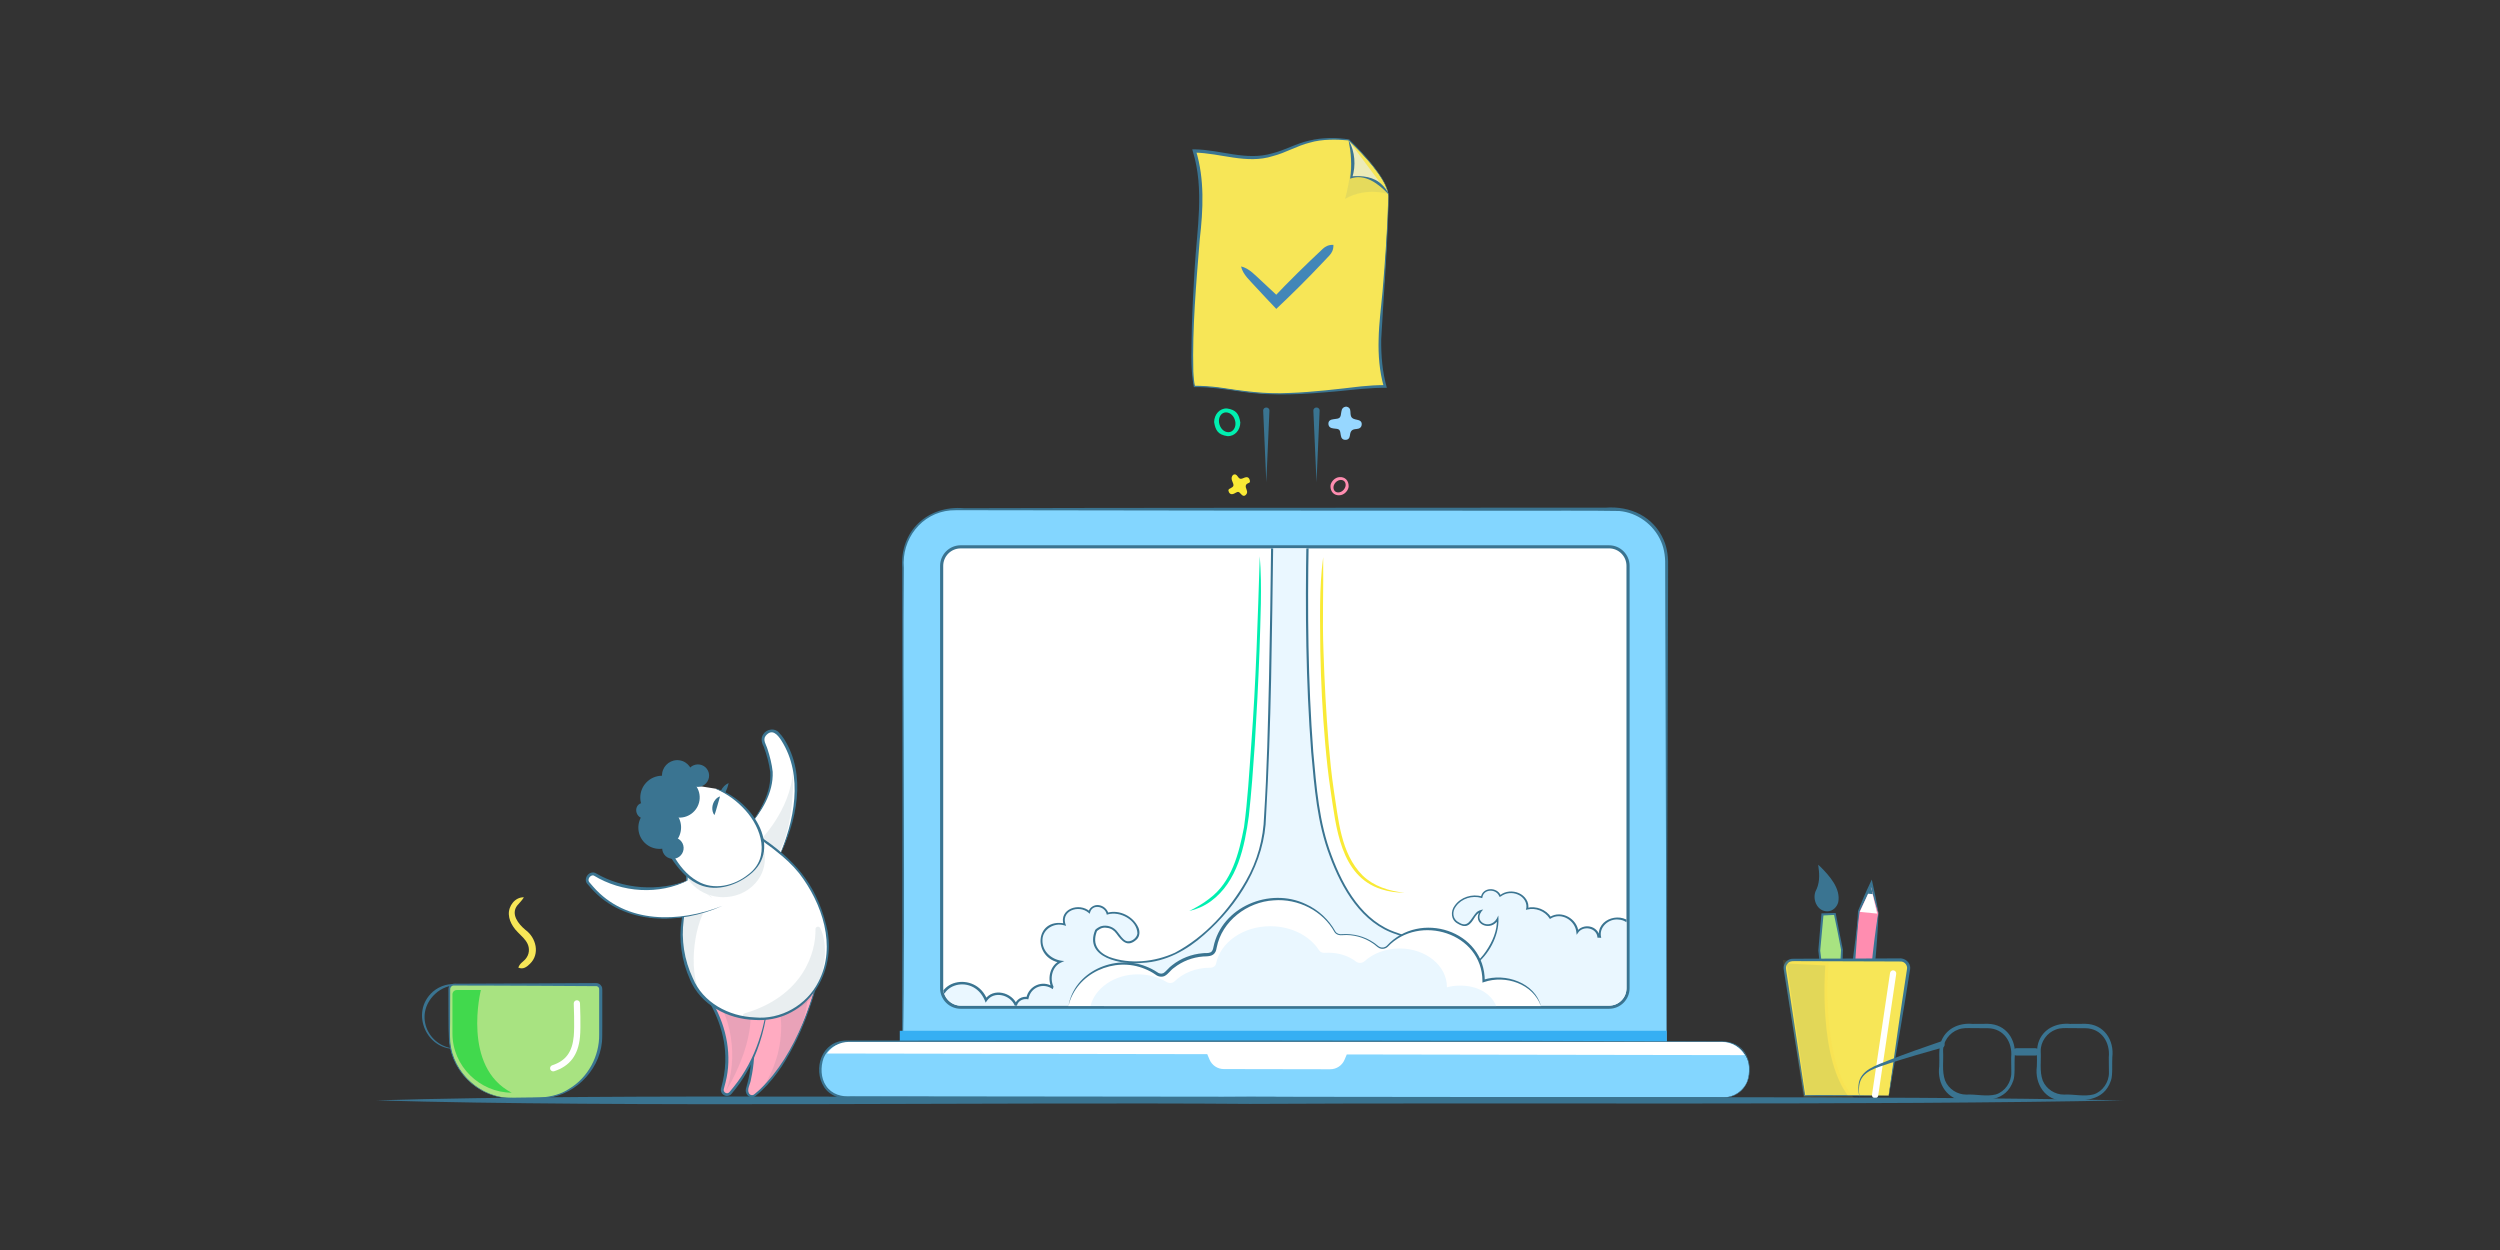 <?xml version="1.0" encoding="UTF-8"?>
<svg id="Layer_1" data-name="Layer 1" xmlns="http://www.w3.org/2000/svg" xmlns:xlink="http://www.w3.org/1999/xlink" viewBox="0 0 800 400">
  <rect x="0" y="0" width="800" height="400" fill="#333333" stroke="none"/>
  <defs>
    <style>
      .cls-1 {
        fill: none;
      }

      .cls-2 {
        clip-path: url(#clippath);
      }

      .cls-3 {
        opacity: .1;
      }

      .cls-4 {
        fill: #f7e657;
      }

      .cls-5 {
        fill: #f9ea35;
      }

      .cls-6 {
        fill: #00efb0;
      }

      .cls-7 {
        fill: #eaf7ff;
      }

      .cls-8 {
        fill: #fff;
      }

      .cls-9 {
        fill: #fff8bd;
      }

      .cls-10 {
        fill: #ffabc1;
      }

      .cls-11 {
        fill: #feca36;
      }

      .cls-12 {
        fill: #ff8db0;
      }

      .cls-13 {
        fill: #97d7ff;
      }

      .cls-14 {
        fill: #83d6ff;
      }

      .cls-15 {
        fill: #a8e381;
      }

      .cls-16 {
        fill: #225467;
      }

      .cls-17 {
        fill: #41d94d;
      }

      .cls-18 {
        fill: #4286b8;
      }

      .cls-19 {
        fill: #36aff3;
      }

      .cls-20 {
        fill: #3a7491;
      }

      .cls-21 {
        fill: #3c7490;
      }

      .cls-22 {
        clip-path: url(#clippath-1);
      }
    </style>
    <clipPath id="clippath">
      <rect class="cls-1" x="301.83" y="175.48" width="218.65" height="146.33" rx="5.58" ry="5.58"/>
    </clipPath>
    <clipPath id="clippath-1">
      <rect class="cls-1" x="301.83" y="175.48" width="218.65" height="146.33" rx="5.58" ry="5.58"/>
    </clipPath>
  </defs>
  <path class="cls-20" d="M406.22,131.43l-1,22.88-1-22.88c-.03-1.37,2.03-1.37,2,0h0Z"/>
  <path class="cls-20" d="M422.28,131.43l-1,22.88-1-22.88c-.03-1.37,2.03-1.37,2,0h0Z"/>
  <path class="cls-6" d="M396.9,135.19c-.02,2.41-1.71,4.45-4.09,4.38-3.02-.44-3.86-1.83-4.29-4.49,.02-2.41,1.71-4.45,4.09-4.38,3.02,.44,3.86,1.83,4.29,4.49Zm-6.81,.02c.28,1.78,1.5,3.09,3.04,3.1,1.45-.04,2.42-1.5,2.19-3.25-.28-1.78-1.5-3.09-3.04-3.1-1.45,.04-2.42,1.5-2.19,3.25Z"/>
  <path class="cls-12" d="M428.59,158.49c-1.6,.1-2.88-1.04-2.84-2.98,.04-1.22,1.37-2.82,2.98-2.84,1.6-.1,2.88,1.04,2.84,2.98-.04,1.22-1.37,2.82-2.98,2.84Zm.11-4.87c-1.08,.21-1.97,1.31-1.99,2.33-.02,1.13,.83,1.81,1.91,1.59,1.08-.22,1.97-1.31,1.99-2.33,.02-1.13-.83-1.81-1.91-1.59Z"/>
  <path class="cls-13" d="M430.72,130.11c-.88,.13-1.35,.65-1.47,1.54-.29,2.19-.36,2.27-2.59,2.51-.9,.1-1.58,.49-1.57,1.41,0,.94,.63,1.45,1.6,1.53,2.03,.17,2.1,.25,2.38,2.27,.12,.86,.6,1.39,1.47,1.38,.87,0,1.33-.52,1.43-1.4,.19-1.53,.65-1.97,2.13-2.07,.94-.07,1.6-.51,1.65-1.48,.06-.98-.67-1.32-1.51-1.48-1.71-.33-2.07-.74-2.1-2.53-.02-.98-.42-1.55-1.44-1.68Z"/>
  <path class="cls-5" d="M394.55,151.99c-.48,.55-.56,1.12-.29,1.83,.68,1.57,.67,1.82-.59,2.49-.51,.15-.77,.49-.4,1.22,.37,.67,.95,.73,1.57,.46,1.3-.64,1.37-.96,2.33,.16,.41,.5,.91,.72,1.43,.27,.52-.44,.6-1,.32-1.7-.49-1.14-.37-1.72,.48-2.09,.54-.13,.77-.47,.42-1.28-.35-.75-.92-.74-1.49-.54-1.16,.47-1.54,.73-2.26-.34-.39-.59-.86-.9-1.53-.47Z"/>
  <g>
    <g>
      <g>
        <g>
          <path class="cls-20" d="M584.77,291.12c1.98-.06,3.48-1.82,3.38-3.97-.24-4.58-5.88-9.56-5.88-9.56,.84,7.11-1.48,6.35-1.29,9.74,.12,2.14,1.82,3.84,3.78,3.79Z"/>
          <path class="cls-20" d="M584.76,290.62c1.22,0,2.46-.8,2.93-2.08,.99-4.03-2.99-8.07-5.64-10.68,0,0,.58-.3,.58-.3,.19,1.99,.35,4.1-.33,6.04-.47,1.25-1.16,2.31-.98,3.67,.08,1.77,1.7,3.43,3.45,3.35h0Zm.03,1c-3.21,.08-4.88-3.7-3.82-6.39,1.28-2.38,1.34-4.96,.96-7.59,0,0-.11-.92-.11-.92l.69,.62c2.88,2.86,6.61,7.02,5.72,11.38-.4,1.54-1.78,2.88-3.44,2.91h0Z"/>
        </g>
        <g>
          <polygon class="cls-15" points="589.22 308.87 589.43 303.89 587.15 292.45 583.18 292.61 582.16 304.18 582.72 309.13 589.22 308.87"/>
          <path class="cls-20" d="M588.87,308.52l.27-4.64v.07c-.68-3.83-1.5-7.63-2.29-11.43l.32,.25-3.97,.19,.33-.31c-.15,1.93-.35,3.85-.53,5.78l-.53,5.78c.16,1.32,.38,3.34,.59,4.89,0,0-.34-.3-.34-.3,2.09-.11,4.13-.22,6.16-.28h0Zm.71,.71c-2.42,.11-4.8,.18-7.15,.24-.17-1.78-.37-3.55-.57-5.32,0,0,.49-5.79,.49-5.79,.17-2.03,.32-4.06,.52-6.09,0,0,.3,0,.3,0,0,0,3.97-.12,3.97-.12h.27c.74,3.92,1.49,7.85,2.32,11.76,0,0-.15,5.32-.15,5.32h0Z"/>
        </g>
      </g>
      <g>
        <polygon class="cls-12" points="601.07 292.16 598.84 282.73 594.84 291.55 593.12 309.17 599.35 309.78 601.07 292.16"/>
        <path class="cls-20" d="M601.02,292.17c-.96-3.1-1.81-6.2-2.58-9.34,0,0,.78,.08,.78,.08-1.25,2.98-2.68,5.88-4.14,8.76-.79,5.38-1.06,11.81-1.51,17.55,0,0-.41-.5-.41-.5l6.24,.53-.58,.48c.56-5.88,1.28-11.7,2.2-17.56h0Zm.1,0c-.22,5.88-.66,11.8-1.24,17.67,0,0-.06,.54-.06,.54l-.52-.06s-6.23-.69-6.23-.69l-.46-.05c.67-6.02,1.69-12.01,1.96-18.08,1.21-3.01,2.46-6.01,3.89-8.94,0,0,.52-1.09,.52-1.09,.81,3.54,1.56,7.12,2.14,10.69h0Z"/>
      </g>
      <g>
        <path class="cls-4" d="M604.41,350.59h-26.93l-6.35-40.51c-.18-1.54,1.02-2.9,2.57-2.9h34.47c1.55,0,2.76,1.36,2.57,2.9l-6.35,40.51Z"/>
        <path class="cls-20" d="M604.44,350.63l-26.96,.16s-.17,0-.17,0l-.03-.16c-.94-5.77-5.4-33.52-6.23-38.65-.1-.65-.21-1.27-.3-1.95-.17-1.52,1.01-3.01,2.52-3.2,.63-.09,1.4-.01,2.01-.04,7.8-.03,23.51-.09,31.31-.1,0,0,.98,0,.98,0,1.94-.26,3.91,1.29,3.68,3.36-2.1,13.52-4.5,27.27-6.81,40.59h0Zm-.07-.08c1.91-13.75,3.8-27.06,5.89-40.61,.12-1.05-.72-2.12-1.78-2.24-.42-.07-1.4,0-1.88-.03-7.81,0-23.51-.07-31.31-.1-1.14,.02-2.56-.23-3.31,.83-.84,.89-.31,2.44-.19,3.48,.77,4.99,5.03,33.08,5.89,38.69-1.17-.43,26.97,.12,26.71,0h0Z"/>
      </g>
      <polygon class="cls-8" points="600.7 292.35 598.72 283.94 595.15 291.81 600.7 292.35"/>
      <polygon class="cls-20" points="599.28 286.13 598.69 283.63 597.63 285.96 599.28 286.13"/>
      <g>
        <line class="cls-16" x1="605.8" y1="311.51" x2="600.03" y2="350.46"/>
        <path class="cls-8" d="M600.03,351.46s-.1,0-.15-.01c-.55-.08-.92-.59-.84-1.14l5.77-38.95c.08-.55,.59-.92,1.14-.84,.55,.08,.92,.59,.84,1.14l-5.77,38.95c-.07,.5-.5,.85-.99,.85Z"/>
      </g>
    </g>
    <g class="cls-3">
      <path class="cls-16" d="M584.64,308.47s-2.7,30.09,7.72,42.61h-14.8l-6.45-43.32,13.53,.7Z"/>
      <path class="cls-11" d="M593.43,351.58h-16.3l-6.6-44.35,14.66,.76-.05,.52c-.03,.3-2.56,30.03,7.61,42.25l.68,.82Zm-15.44-1h13.34c-4-5.35-6.44-13.91-7.23-25.47-.53-7.67-.13-14.31,0-16.17l-12.41-.64,6.29,42.29Z"/>
    </g>
  </g>
  <g>
    <path class="cls-14" d="M533.34,333.39h-244.37V179.63c0-9.22,7.47-16.69,16.69-16.69h210.98c9.22,0,16.69,7.47,16.69,16.69v153.76Z"/>
    <path class="cls-20" d="M533.37,333.43c-70.78-.04-174.49,.69-244.41,.27,0,0-.31,0-.31,0,0,0,0-.31,0-.31,.2-40.05,.09-111.66,.05-151.65-.81-11.82,8.16-20.12,19.85-19.11,49.69-.15,124.03-.14,173.95-.17,7.97,.01,23.32-.02,31.22,0,7.93-.63,15.4,2.8,18.67,10.36,1.24,2.79,1.5,5.95,1.4,8.93,0,0-.02,8.94-.02,8.94,0,0-.42,142.74-.42,142.74h0Zm-.07-.07s-.42-142.72-.42-142.72c0,0-.02-8.9-.02-8.9,.08-2.96-.15-5.83-1.35-8.53-2.31-5.34-7.55-9.19-13.35-9.69-9.93-.2-25.52-.03-35.64-.09-48.08,.02-121.61-.06-169.49-.16-2.29,.04-6.57-.1-8.89,.06-9.3,.82-15.72,9.22-14.91,18.41-.41,39.31,.52,113.5-.26,151.34,69.49-.09,173.98-.04,244.33,.27h0Z"/>
  </g>
  <rect class="cls-19" x="287.93" y="329.85" width="245.4" height="3.54"/>
  <g>
    <rect class="cls-8" x="301.33" y="174.98" width="219.65" height="147.33" rx="6.08" ry="6.08"/>
    <path class="cls-20" d="M514.89,175.48c3.08,0,5.58,2.5,5.58,5.58v135.16c0,3.08-2.5,5.58-5.58,5.58h-207.48c-3.08,0-5.58-2.5-5.58-5.58V181.07c0-3.08,2.5-5.58,5.58-5.58h207.48m0-1h-207.48c-3.63,0-6.58,2.95-6.58,6.58v135.16c0,3.63,2.95,6.58,6.58,6.58h207.48c3.63,0,6.58-2.95,6.58-6.58V181.07c0-3.63-2.95-6.58-6.58-6.58h0Z"/>
  </g>
  <g>
    <rect class="cls-14" x="262.57" y="333.39" width="297.16" height="17.8" rx="8.14" ry="8.14"/>
    <path class="cls-20" d="M551.59,351.24c-71.21,.08-199.5,.27-269.46,.31,0,0-9.62,0-9.62,0-3.3,.29-6.87-.75-8.78-3.65-3.8-5.89-.72-14.87,7-14.92,75.8-.11,204.5-.09,279.09,.27,3.23-.26,6.7,.73,8.55,3.57,3.63,5.7,.69,14.38-6.77,14.41h0Zm0-.1c3.21,0,6.28-2.05,7.46-5.04,1.02-2.92,.92-6.55-.87-9.16-1.87-2.77-5.18-3.7-8.38-3.42-74.1,.34-203.79,.4-279.09,.27-3.08-.02-6.03,1.94-7.17,4.81-.99,2.82-.92,6.34,.8,8.88,1.82,2.71,5.03,3.59,8.15,3.34,0,0,9.62,0,9.62,0,69.45,.07,198.79,.2,269.46,.31h0Z"/>
  </g>
  <g class="cls-2">
    <g>
      <path class="cls-7" d="M532.89,330.47s.21-29.76,.22-29.69c-1.42-1.22-3.36-1.94-5.49-1.88-2.07,.07-3.92,.87-5.25,2.12,.37-.7,.57-1.49,.54-2.31-.09-2.76-2.62-4.92-5.66-4.83-3.04,.1-5.43,2.41-5.35,5.18,0,.23,.04,.46,.08,.68l-.5-.02c-.18-1.74-1.81-3.07-3.76-3.01-1.26,.04-2.35,.65-2.99,1.55-.39-3.12-2.97-5.48-6.01-5.38-.97,.03-1.88,.31-2.67,.78-1.2-1.85-3.38-3.1-5.81-3.09-.55,0-1.08,.07-1.58,.2,.07-.32,.1-.64,.08-.98-.14-2.37-2.51-4.29-5.3-4.28-1.28,0-2.43,.42-3.28,1.09l-.19,.06c-.49-1.13-1.67-1.94-3-1.93-1.48,0-2.66,1.01-2.87,2.35-.37-.11-.75-.19-1.14-.24-6.04-.81-10.63,5.51-6.73,8.25,4.7,3.3,4.69-2.92,7.61-3.62,.02,0,.03,0,.05,0-.77,.92-1,2.14-.47,3.15,.73,1.39,2.62,1.84,4.23,1,.72-.37,1.25-.94,1.57-1.58,.14,2.75-.65,6.35-3.68,10.72-9.42,13.58-19.87-3.45-28.42-5.97-10.79-3.18-19.51-15.12-24.32-34.84-5.99-30.88-4.41-91.08-4.41-91.08l-11.32,.49s-.8,83.8-3.07,95.23c-3.24,16.3-17.11,30.92-27.54,36.35-10.44,5.43-30.21,3.65-25.71-7.24,1.68-1.37,2.64-1.37,4.49-.89,2.96,.76,3.81,7.08,7.96,3.82,3.44-2.71-1.94-9.23-7.75-8.51-.37,.05-.73,.12-1.08,.22-.39-1.36-1.69-2.41-3.14-2.45-1.33-.03-2.39,.8-2.69,1.98-.95-.78-2.2-1.28-3.55-1.31-2.73-.06-4.78,1.84-4.59,4.25,.03,.34,.1,.68,.22,1-.51-.14-1.04-.22-1.58-.23-3.48-.08-6.07,2.59-5.8,5.96,.25,3.13,2.91,5.77,6.08,6.18-1.37,.62-2.49,1.93-2.95,3.7-.39,1.5-.22,3.05,.35,4.37l-.07,.21c-.86-.52-1.82-.83-2.81-.85-2.51-.06-4.49,1.72-5.09,4.24-.16-.02-.32-.04-.49-.05-1.57-.03-2.83,.92-3.22,2.29-.92-2.08-3.04-3.6-5.39-3.66-1.77-.04-3.27,.76-4.16,2.03-1.13-3.06-4.19-5.36-7.62-5.44-4.13-.09-7.21,3.08-6.89,7.07,.07,.82,.28,1.62,.6,2.36-1.3-.95-2.88-1.54-4.55-1.57-2.1-.05-3.92,.79-5.13,2.14-.63-2.03-2.59-3.58-4.79-3.63-2.21-.05-3.93,1.44-4.22,3.47l-.14,.07c-.89-3.66-4.31-6.51-8.18-6.6-.88-.02,.38,14.73-.38,14.97"/>
      <path class="cls-20" d="M532.39,330.47c.1-8.39,.23-20.96,.32-29.23,0,0,0-.23,0-.23v-.12s0-.06,0-.06v-.03s0-.02,0-.02c0,0,0,0,0,0-.03,.48-.16-.79,.78-.03l-.64,.32c-2.83-2.48-7.51-2.36-10.23,.22,0,0-1.71,1.61-1.71,1.61,0,0,1.13-2.05,1.13-2.05,1.6-2.87-.82-6.38-3.97-6.57-3.24-.49-6.63,2.49-5.67,5.82-.38-.01-.85-.03-1.22-.05-.11-3.13-4.49-4.03-6.17-1.6,0,0-.48,.69-.48,.69,0,0-.1-.83-.1-.83-.35-3.82-4.83-6.49-8.21-4.38,0,0-.25,.15-.25,.15l-.16-.25c-1.47-2.28-4.44-3.45-7.07-2.78,0,0-.46,.12-.46,.12,.69-2.02-.63-4.12-2.53-4.9-1.78-.8-3.96-.6-5.48,.59-.09,.03-.34,.11-.43,.14,0,0-.1-.23-.1-.23-.98-2.4-4.91-2.38-5.37,.35,0,0-.05,.29-.05,.29,0,0-.28-.08-.28-.08-2.92-.87-6.36,.19-8.13,2.71-1.27,1.63-1.14,4.04,.81,5.05,3.12,2.12,3.89-1.1,5.65-3.02,.54-.63,1.44-.9,2.25-1.03-3.73,3.77,2.12,6.84,4.37,2.88,0,0,.47-.97,.47-.97,0,0,.05,1.08,.05,1.08,.16,5.55-3.15,11.57-7.54,14.82-5.3,3.62-11.32-.66-15.61-3.91-2.99-2.18-5.87-4.8-9.43-5.92-11.21-3.51-17.57-14.68-21.42-25.07-4.06-10.63-4.92-22.1-5.93-33.33-1.72-22.54-1.92-45.17-1.52-67.77,0,0,.36,.35,.36,.35,0,0-11.32,.5-11.32,.5l.34-.35c-.42,29.26-.62,58.53-2.3,87.75-.29,14.92-8.81,28.44-19.81,38.04-5.49,4.9-12.28,8.66-19.77,8.98-6.42,.71-18.84-1.5-15.09-10.55,.32-.41,1.24-.96,1.8-1.16,1.98-.63,4.24,.22,5.39,1.89,.81,.99,1.49,2.13,2.49,2.7,1.41,.81,3.68-.69,3.82-2.31-.13-4.31-5.61-7.22-9.51-6.07,0,0-.29,.08-.29,.08,0,0-.08-.29-.08-.29-.58-2.44-4.51-3.2-5.25-.47,0,0-.12,.47-.12,.47,0,0-.37-.31-.37-.31-3.21-2.81-9.28-.52-7.2,4.18,0,0-.6-.17-.6-.17-3.14-.97-6.87,1.18-6.96,4.6-.19,3.94,3.28,6.71,7.02,6.81,0,0-1.13,.51-1.13,.51-2.79,1.27-3.63,5.08-2.35,7.73,0,0-.04,.13-.04,.13,0,0-.07,.21-.07,.21l-.15,.44c-2.95-2.2-6.98-.7-7.73,2.92,0,0-.08,.33-.08,.33-1.49-.35-3.23,.37-3.63,1.94,0,0-.29,1.02-.29,1.02,0,0-.43-.97-.43-.97-1.36-3.41-6.62-4.82-8.87-1.55,0,0-.43,.62-.43,.62,0,0-.27-.71-.27-.71-3.93-9.37-17.92-4.89-12.48,5.16,0,0-1.31-.95-1.31-.95-2.89-2.23-7.45-1.96-9.62,1.11,0,0-.23-.76-.23-.76-1.12-4.02-7.62-4.7-8.16,0,0,0-.21,.11-.21,.11,0,0-.14,.07-.14,.07,0,0-.52,.27-.52,.27,0,0-.14-.58-.14-.58-.83-3.42-4.08-6.11-7.6-6.22,0,0-.1,0-.1,0,0,0-.08,0,0,0,.09,0,.18-.06,.2-.07,.13-.12,.07-.09,.07-.06-.43,3.62,.1,7.69,.06,11.37-.04,1.13,.14,2.32-.24,3.42-.05,.07-.1,.21-.35,.31,0,0-.31-.95-.31-.95-.19,.07-.2,.15-.22,.16,0,0,0,.01,0-.01,0-.03,.02-.08,.03-.13,.32-4.16-.21-8.51-.08-12.69,.03-.58,.01-1.08,.19-1.77,.05-.1,.03-.2,.27-.41,.03-.06,.32-.14,.4-.11,0,0,.11,0,.11,0l.44,.03c3.79,.33,7.13,3.24,8.03,6.93,0,0-.67-.3-.67-.3,0,0,.14-.07,.14-.07,0,0-.24,.35-.24,.35,.99-5.51,8.48-4.72,9.9,.1,0,0-.76-.17-.76-.17,2.59-2.95,7.29-2.89,10.28-.62,0,0-.65,.52-.65,.52-3.79-10.64,10.96-13.84,14.68-4.31,0,0-.7-.09-.7-.09,2.62-3.78,8.64-2.26,10.23,1.7,0,0-.72,.05-.72,.05,.48-1.77,2.37-2.83,4.13-2.51,0,0-.43,.29-.43,.29,.79-3.85,5.15-5.79,8.46-3.61,0,0-.54,.2-.54,.2l.07-.21s.01,.26,.01,.26c-1.34-2.99-.35-7.1,2.79-8.53,0,0,.1,.67,.1,.67-9-1.43-8.33-14.49,1.43-12.57,0,0-.39,.42-.39,.42-1.57-5.08,5.03-7.3,8.42-4.28,0,0-.49,.16-.49,.16,.35-1.46,1.89-2.41,3.35-2.18,1.43,.18,2.67,1.25,3.08,2.64l-.37-.21c3.87-1.09,8.25,1.1,9.92,4.7,.57,1.23,.52,2.91-.55,3.88-2.9,2.66-4.72,.54-6.49-1.93-.74-1.02-1.73-1.69-2.97-1.8-.6-.1-1.18-.1-1.73,.1-.54,.2-1.05,.56-1.53,.94l.09-.12c-.68,1.62-.92,3.5-.13,5.06,.76,1.57,2.33,2.62,3.95,3.3,6.72,2.48,14.65,1.61,21.1-1.34,9.61-5.13,17.32-13.59,22.69-22.99,3.65-6.36,5.6-13.44,5.82-20.78,.92-14.59,1.22-29.22,1.57-43.84,.31-14.73,.53-29.47,.69-44.21,0,0,.33-.01,.33-.01,0,0,11.32-.48,11.32-.48,0,0,.37-.02,.37-.02,0,0,0,.37,0,.37-.42,22.57-.24,45.18,1.46,67.7,1.01,11.2,1.84,22.58,5.87,33.17,3.78,10.21,10.01,21.25,21.01,24.72,1.86,.55,3.51,1.57,5.07,2.64,5.59,3.57,12.42,11.64,19.49,7.27,1.53-1.01,2.76-2.45,3.8-3.98,2.08-3.05,3.68-6.63,3.5-10.35,0,0,.52,.11,.52,.11-2.25,4.29-8.94,1.51-5.78-2.86,0,0,.27,.44,.27,.44-2.1,.58-2.35,3.33-4.3,4.34-1.08,.55-2.3,.05-3.22-.53-2.22-1.15-2.39-3.95-.96-5.8,1.89-2.7,5.58-3.84,8.7-2.9,0,0-.33,.21-.33,.21,.51-3.25,5.2-3.37,6.38-.49,0,0-.33-.15-.33-.15l.19-.06-.08,.05c1.68-1.33,4.06-1.47,5.97-.64,1.94,.81,3.48,2.91,2.98,5.08,0,0-.35-.35-.35-.35,2.87-.74,6.1,.52,7.72,3.01,0,0-.41-.1-.41-.1,3.7-2.35,8.81,.58,9.16,4.83,0,0-.59-.15-.59-.15,.93-1.33,2.66-1.93,4.21-1.61,1.58,.28,2.97,1.58,3.13,3.22,0,0-.32-.3-.32-.3l.5,.02s-.35,.4-.35,.4c-1.02-6.05,7.76-8.54,10.83-3.64,.96,1.48,1.07,3.48,.21,5.04l-.58-.44c3.01-2.86,8.11-2.99,11.25-.27,0,0-.64,.32-.64,.32,.94,.77,.8-.49,.78-.01,0,0,0,0,0,0,0,0,0,.01,0,.01,0,0,0,.03,0,.03,0,0,0,.06,0,.06v.12s0,.23,0,.23c0,0,0,.46,0,.46-.03,8.03-.08,20.63-.1,28.76,0,0-1,0-1,0h0Z"/>
    </g>
  </g>
  <g class="cls-22">
    <path class="cls-6" d="M403.12,177.9c.79,10.09,.2,20.2-.08,30.29-.38,10.09-.89,20.18-1.52,30.26-.51,7.56-1.07,15.12-1.89,22.66-1.35,9.83-3.63,21.01-12.13,27.27-2.08,1.52-4.48,2.58-6.95,3.15,2.27-1.15,4.43-2.38,6.38-3.92,7.23-5.34,9.53-14.48,11.15-22.9,1.19-8.73,1.67-17.55,2.31-26.34,1.52-20.13,2.09-40.3,2.74-60.47h0Z"/>
    <path class="cls-5" d="M423.42,178.39c.13,9.95-.3,19.86,.09,29.81,.32,9.93,.84,19.85,1.65,29.75,.42,4.95,.91,9.89,1.64,14.79,1.53,9.47,2.15,20.32,9.26,27.44,3.51,3.4,8.44,4.99,13.37,5.48-2.49,0-5-.32-7.4-1.1-13.21-4.15-14.49-20.07-16.25-31.68-.75-4.93-1.27-9.89-1.71-14.85-.88-9.92-1.38-19.87-1.57-29.82-.05-9.95-.42-19.95,.91-29.84h0Z"/>
  </g>
  <path class="cls-8" d="M264.62,337.15c1.52-2.25,4.1-3.74,7.03-3.74h279.31c3.13,0,5.87,1.7,7.34,4.23l-127.33-.22-.72,1.7c-.78,1.85-2.59,3.05-4.59,3.04l-34.04-.06c-2,0-3.8-1.2-4.58-3.05l-.72-1.72-121.7-.21Z"/>
  <g>
    <path class="cls-20" d="M660.47,350.27c3.14-.18,6.42,.74,9.48-.06,2.91-.93,4.95-3.93,4.91-6.98l-.05-4.87c.5-4.82-2.35-9.28-7.48-9.33,0,0-4.87-.03-4.87-.03-1.58,0-3.11-.14-4.58,.45-2.83,1-4.92,3.88-4.85,6.92,.18,3.11-.43,6.46,.64,9.41,1.13,2.74,3.96,4.52,6.81,4.49h0Zm0,2c-6.01-.06-9.43-5.41-8.68-11.03,.16-2.48-.26-5.03,.44-7.45,1.38-4.52,5.75-6.56,10.23-6.14,0,0,4.87-.03,4.87-.03,5.92,.1,9.28,5.17,8.61,10.74-.13,1.78,.19,5.75-.44,7.43-2.39,6.92-9,6.37-15.03,6.49h0Z"/>
    <path class="cls-20" d="M629.23,350.27c3.14-.18,6.42,.74,9.48-.06,2.91-.93,4.95-3.93,4.91-6.98,0,0-.05-4.87-.05-4.87,.5-4.82-2.35-9.28-7.48-9.33,0,0-4.87-.03-4.87-.03-1.58,0-3.11-.14-4.58,.45-2.83,1-4.92,3.88-4.85,6.92,.18,3.11-.43,6.46,.64,9.41,1.13,2.74,3.96,4.52,6.81,4.49h0Zm0,2c-6.01-.06-9.43-5.41-8.68-11.03,.16-2.48-.26-5.03,.44-7.45,1.38-4.52,5.75-6.56,10.23-6.14,0,0,4.87-.03,4.87-.03,5.92,.1,9.28,5.17,8.61,10.74-.13,1.78,.19,5.75-.44,7.43-2.39,6.92-9,6.37-15.03,6.49h0Z"/>
    <path class="cls-20" d="M651.33,337.77h-6.1c-.64,0-1.17-.52-1.17-1.17s.52-1.17,1.17-1.17h6.1c.64,0,1.17,.52,1.17,1.17s-.52,1.17-1.17,1.17Z"/>
    <path class="cls-20" d="M621.56,335.23c-5.61,1.57-11.21,3.19-16.75,4.98-3.81,1.39-9.17,2.28-9.84,7.07-.24,1.42-.11,2.9,.24,4.31-.43-1.39-.65-2.87-.49-4.35,.4-4.98,5.91-6.36,9.75-7.98,5.46-2.12,10.96-4.06,16.5-5.95,1.28-.41,1.9,1.52,.59,1.91h0Z"/>
  </g>
  <g>
    <g>
      <path class="cls-20" d="M146.86,335.55c-10.08,1.37-15.99-11.49-8.31-18.23,2.29-1.96,5.45-2.86,8.31-2.23v.1c-2.88-.04-5.66,.98-7.64,2.88-7.25,6.81-1.9,17.89,7.64,17.49h0Z"/>
      <g>
        <path class="cls-15" d="M163.88,351.41h8.24c11.11,0,20.11-9,20.11-20.11v-14.77c0-.81-.66-1.47-1.47-1.47h-45.52c-.81,0-1.47,.66-1.47,1.47v14.77c0,11.11,9,20.11,20.11,20.11Z"/>
        <path class="cls-20" d="M163.88,351.36c6.12-.11,12.9,.63,18.25-2.95,6.05-3.61,9.72-10.46,9.6-17.42,0-1.5,0-5.53,0-7.08,0,0,0-4.72,0-4.72v-2.36c-.01-.27,.03-.62-.17-.85-.15-.22-.39-.37-.64-.41l-18.8-.11c-5.84,0-21.48-.12-27.09-.09-.7,.14-1.05,.73-.97,1.47,0,0,0,1.18,0,1.18,0,1.48-.02,5.54-.03,7.08,.05,2.24-.15,6.05,.04,8.24,.84,10,9.79,18.09,19.82,18h0Zm0,.1c-10.13,.15-19.17-8.01-20.19-18.07-.29-5.23-.13-11.3-.2-16.54-.11-1.7,1.16-2.23,2.67-2.08,0,0,2.36,0,2.36,0l4.72-.02c10.37-.01,26.36-.12,36.58-.16,.36,.02,.84-.04,1.26,.02,.79,.12,1.46,.76,1.61,1.54,.09,.43,.02,2.57,.04,3.05-.01,2.35,0,7.09,0,9.44-.03,1.41,.03,3.37-.1,4.77-.94,9.71-9.54,17.83-19.29,18.07-2.74,.16-6.67-.06-9.45-.01h0Z"/>
      </g>
      <path class="cls-4" d="M167.65,287.15c-.73,1.16-1.53,1.85-2.17,2.65-2.05,2.77,.34,5.84,2.69,7.79,3.39,2.47,4.71,7.69,1.4,10.84-1,1-2.2,1.89-3.71,1.2,.52-1.41,1.36-1.7,2.2-2.62,.66-.74,1.09-1.63,1.17-2.57,.36-3.65-3.41-5.28-5.07-8.02-.71-1.09-1.26-2.37-1.33-3.79-.17-2.72,2-5.6,4.82-5.49h0Z"/>
      <path class="cls-17" d="M163.75,349.67c-16.05-8.25-9.87-32.86-9.87-32.86h-7.72c-.76,0-1.38,.62-1.38,1.38v12.51c0,10.48,8.72,18.9,18.97,18.97Z"/>
    </g>
    <path class="cls-8" d="M177.02,342.84c-.42,0-.81-.27-.95-.69-.17-.52,.11-1.09,.64-1.26,4.35-1.43,6.41-4.22,6.89-9.32,.3-3.12,0-10.38,0-10.45-.02-.55,.41-1.02,.96-1.04,.56-.03,1.02,.41,1.04,.96,.01,.3,.31,7.46,0,10.72-.55,5.85-3.18,9.36-8.26,11.03-.1,.03-.21,.05-.31,.05Z"/>
  </g>
  <path class="cls-20" d="M679.57,352.11c-79.18,1.66-199.26,.67-279.57,1.14-80.53-.64-200.07,1.22-279.57-1.13,79.05-2.35,199.33-.5,279.57-1.14,80.66,.47,199.96-.53,279.57,1.14h0Z"/>
  <g>
    <g>
      <path class="cls-4" d="M444.3,62.85c0,6.36-1.32,28.08-1.86,33.55-.89,9.09-1.73,18.18,.79,27.27-8.89,0-14.24,1.63-29.69,2.28-15.46,.65-19.87-2.28-31.33-2.28-1.82-6.58,.47-39.48,1.54-50.22,.9-9.14,.99-16-1.54-25.14,10.17,0,17.06,5.27,30.51-.76,7.9-3.54,13.54-3.45,18.9-2.76,0,0,12.68,11.7,12.68,18.06Z"/>
      <path class="cls-20" d="M444.35,62.85c-.19,15.25-1.55,30.51-2.36,45.71-.07,5.25,.37,10.51,1.8,15.54-5.27-.07-10.51,.6-15.78,1.11-10.16,.91-20.47,1.66-30.6,.14-5.05-.73-10.09-1.54-15.2-1.47,0,0-.17,0-.17,0,0,0-.04-.16-.04-.16-1.17-6.24-.65-12.64-.61-18.95,.18-6.31,.51-12.61,.9-18.91,.72-12.47,3.18-25.21-.59-37.42,0,0-.18-.66-.18-.66h.69c8.42,.12,16.57,3.77,24.89,1.29,4.08-.99,7.78-3.22,11.92-4.09,4.15-1,8.57-1.06,12.74-.34,2.7,2.61,5.24,5.37,7.58,8.3,2.19,2.94,4.75,6.09,5.02,9.9h0Zm-.1,0c-.29-3.76-2.87-6.88-5.07-9.78-2.34-2.91-4.96-5.6-7.69-8.14-3.56-.35-8.44-.46-12.32,.71-4.11,1-7.74,3.26-11.85,4.31-8.35,2.68-16.79-1-25.12-1.12,0,0,.5-.66,.5-.66,2.8,9.19,2.32,18.92,1.23,28.33-1.13,14.12-2.42,28.29-2.06,42.46,.08,1.56,.18,3.15,.54,4.64l-.21-.16c2.56,.01,5.12,.18,7.66,.49,7.56,1.14,15.15,2.28,22.83,1.81,7.37-.25,15.49-1.24,22.85-2.1,2.55-.26,5.11-.41,7.68-.42,0,0-.41,.54-.41,.54-1.4-4.96-1.8-10.14-1.65-15.24,.1-5.1,.79-10.17,1.25-15.23,.84-10.13,1.61-20.29,1.84-30.46h0Z"/>
    </g>
    <g>
      <path class="cls-9" d="M444.3,62.09s-4.12-6.9-11.9-5.34c0,0,1.53-5.48-.8-11.73"/>
      <path class="cls-20" d="M444.26,62.11c-3.08-3.28-7.53-6.71-12.23-4.93,.34-2.07,.41-4.22,.29-6.32-.07-1.97-.38-3.88-.76-5.83,0,0,.09-.03,.09-.03,.98,1.77,1.53,3.77,1.72,5.79,.16,2.04-.03,4.09-.66,6.04,0,0-.36-.39-.36-.39,3.48-.31,7.42,.08,9.96,2.74,.85,.83,1.57,1.8,2.04,2.88,0,0-.09,.05-.09,.05h0Z"/>
    </g>
    <g class="cls-3">
      <path class="cls-21" d="M444.3,62.09s-6.93-2.37-13.87,1.54c0,0,3.5-12.36,1.17-18.62"/>
    </g>
    <path class="cls-18" d="M397.14,85.26c2.62,.56,4.75,3.06,6.61,4.71,1.95,1.82,3.92,3.63,5.85,5.47,0,0-2.28,0-2.28,0,5.15-5.46,10.55-10.74,16.03-15.87,.8-.71,1.77-1.27,3.34-1.22,.05,1.57-.5,2.53-1.22,3.34l-2.21,2.34c-4.79,5.09-9.76,10.02-14.85,14.82-2.21-2.3-4.39-4.66-6.56-6.99-1.64-1.88-4.16-3.96-4.71-6.61h0Z"/>
  </g>
  <g>
    <path class="cls-8" d="M493.15,321.95c-2.06-5.72-7.3-8.79-13.44-8.79-1.75,0-3.42,.23-4.97,.76,0-.06,0-.15,0-.21,0-9.09-7.88-16.47-17.61-16.47-5.23,0-9.93,2.13-13.16,5.52-.81,.85-2.21,.91-3.1,.13-2.68-2.37-6.29-3.83-10.28-3.83-.46,0-.92,.02-1.38,.06-.87,.07-1.73-.33-2.13-1.06-3.41-6.16-10.28-10.37-18.21-10.37-10.19,0-18.64,6.96-20.22,16.07-.17,1.01-1.1,1.74-2.2,1.74,0,0-.01,0-.02,0-5.34,0-10.11,2.28-13.26,5.85-.72,.82-2.03,.95-2.94,.31-3.01-2.12-6.78-3.31-10.86-3.31-8.69,0-15.94,5.98-17.56,13.6"/>
    <path class="cls-20" d="M493.11,321.97c-2.56-7.2-11.37-10.06-18.24-7.7,0,0-.49,.17-.49,.17v-.53c-.09-15.35-20.17-21.58-30.3-10.95-.7,.67-1.78,.84-2.65,.47-.84-.41-1.35-1.09-2.13-1.56-2.83-1.95-6.35-2.9-9.78-2.61-.87,.13-1.93-.16-2.46-.97-3.76-6.88-11.78-10.81-19.46-10.18-8.47,.47-16.62,6.62-18.26,15.13-.1,.43-.18,1.02-.42,1.4-.76,1.49-2.53,1.37-3.93,1.44-3.37,.26-6.66,1.51-9.3,3.61-1.16,.77-1.77,1.98-3.04,2.64-.97,.42-2.1,.19-2.91-.47-1.04-.73-2.17-1.32-3.35-1.8-9.72-4.1-22.05,1.35-24.49,11.89,1.79-10.96,14.67-16.72,24.81-12.7,1.25,.48,2.45,1.09,3.56,1.83,.56,.44,1.32,.64,1.99,.33,1-.61,1.78-1.84,2.8-2.52,2.8-2.24,6.28-3.58,9.85-3.86,.78-.13,1.66,.07,2.38-.25,.71-.29,.89-1.08,1.02-1.75,2.63-12.87,18.05-19.23,29.55-13.72,4.01,1.81,7.38,4.95,9.49,8.79,.45,.68,1.31,.95,2.15,.83,1.75-.13,3.52,.06,5.22,.49,1.7,.44,3.33,1.16,4.79,2.15,.72,.42,1.35,1.16,2.07,1.5,.73,.31,1.65,.13,2.2-.43,10.5-11.46,31.37-4.93,31.35,11.27,0,0-.5-.36-.5-.36,7.05-2.35,16.57,.91,18.48,8.41h0Z"/>
  </g>
  <g>
    <g>
      <g>
        <path class="cls-8" d="M249.12,274.46s9.08-17.42,4.08-31.98c-1.28-3.74-2.81-6.21-4.38-7.8-2.16-2.2-5.79,.6-4.35,3.37,.87,1.68,2.45,7.33,2.46,9.92,.03,8.28-7.54,16.81-7.54,16.81"/>
        <path class="cls-20" d="M249.12,274.46c5.04-11.59,8.12-26.19,.91-37.51-1.24-1.94-3-3.9-5-1.51-1.06,1.38,.18,2.85,.56,4.24,.78,2.38,1.4,4.78,1.67,7.29,.29,6.8-3.62,12.88-7.87,17.81,3.82-5.05,7.54-11.22,7.09-17.73-.38-2.78-1.12-5.59-2.13-8.22-.69-1.2-.95-2.74-.07-3.91,1.04-1.66,3.67-2.06,4.97-.5,.6,.61,1.13,1.28,1.6,1.98,7.39,11.61,4.17,26.57-1.72,38.06h0Z"/>
      </g>
      <g class="cls-3">
        <path class="cls-16" d="M244.08,267.98s10.27-10.74,9.67-23.71c0,0,1.14,18.89-4.51,28.41l-5.16-4.71Z"/>
      </g>
    </g>
    <g>
      <g>
        <path class="cls-10" d="M263.93,303.41s-5.32,33.33-22.34,47.02c-1.37,1.1-3.04-.43-2.46-2.22,3.17-9.84,1.63-21.26-.93-31.22-2.56-9.96,2.75-17.9,2.75-17.9l22.98,4.31Z"/>
        <path class="cls-20" d="M263.97,303.38c-2.39,13.28-6.45,26.43-13.79,37.83-1.87,2.79-4.03,5.5-6.48,7.82-.39,.41-.85,.76-1.27,1.13-.42,.35-.97,.92-1.57,.98-1.48,.21-2.48-1.4-2.17-2.71,.3-1.17,.63-2.16,.85-3.27,1.88-8.76,.59-17.85-1.44-26.47-2.06-6.67-1.11-14.14,2.64-20.06,6.84,1.28,16.33,3.36,23.22,4.75h0Zm-.08,.06c-6.77-1.08-16.38-2.77-23.02-3.93,0,0,.43-.18,.43-.18-2.23,3.75-3.4,8.22-3.29,12.6,.14,4.47,1.85,8.72,2.44,13.15,.76,4.45,1.08,9,.83,13.52-.15,2.26-.46,4.51-.96,6.73-.14,1.5-1.44,3.22-.63,4.57,.39,.6,1.15,.72,1.69,.27,0,0,.63-.54,.63-.54,.42-.37,.86-.7,1.25-1.1,11.78-11.42,17.43-29.39,20.64-45.1h0Z"/>
      </g>
      <g class="cls-3">
        <path class="cls-16" d="M242.69,306.57c15.68,23,1.19,41.7,1.06,41.93,0,0,16.07-17.1,14.57-32.14-1.51-15.04-15.63-9.8-15.63-9.8Z"/>
      </g>
    </g>
    <g>
      <g>
        <path class="cls-10" d="M244.72,299.59c-2.32-11.8-12.73-5.87-20.2,.31-4.31,3.57-4.93,9.96-1.43,14.33,5.72,7.14,12.54,19.42,8.11,34.07-.47,1.54,1.49,2.68,2.55,1.47,12.59-14.35,13.97-34.89,10.97-50.17Z"/>
        <path class="cls-20" d="M244.72,299.59c-1.38-7.54-6.73-8.11-12.73-4.76-4.53,2.79-10.37,6.03-10.86,11.9-.28,2.77,.68,5.54,2.49,7.63,1.78,2.22,3.4,4.57,4.77,7.08,4.15,7.47,5.93,16.49,3.79,24.89,0,0-.55,2.08-.55,2.08-.17,.51,.04,1.04,.51,1.29,.47,.25,.99,.16,1.35-.31l1.33-1.63c3.53-4.36,6.21-9.4,7.99-14.72,3.66-10.71,3.96-22.37,1.91-33.44h0Zm0,0c2.64,13.83,1.75,28.77-4.64,41.49-1.35,2.5-2.79,4.99-4.59,7.2,0,0-1.34,1.67-1.34,1.67-.49,.7-1.66,1-2.43,.52-.83-.41-1.25-1.47-.95-2.33,0,0,.51-2.03,.51-2.03,.61-2.72,.91-5.5,.82-8.29-.24-8.42-3.93-16.43-9.02-23.04-3.92-4.47-3.1-11.96,1.78-15.37,6.05-4.9,17.65-12.11,19.85,.18h0Z"/>
      </g>
      <g class="cls-3">
        <path class="cls-16" d="M225.22,313.74c10.01,11.04,10.66,25.59,7.18,35.23,0,0,10.29-16.18,7.24-28.76-3.05-12.58-14.42-6.47-14.42-6.47Z"/>
      </g>
    </g>
    <g>
      <path class="cls-8" d="M221.24,313.2c-5.75-13.18-1.83-19.37-1.51-30.99,.1-3.66,.34-3.28,.04-7.21,9.48,8.12,25.56,4.83,21.5-9.97,1.81,6.11,17.73,8.3,23.25,32.87,2.39,15.71-6.99,25.02-15.72,27.43-6.28,1.74-21.8,1.06-27.55-12.12Z"/>
      <path class="cls-20" d="M220.78,313.4c-2.68-5.96-3.65-12.69-2.64-19.15,.4-3.22,.97-6.39,1.2-9.6,.13-3.2,.47-6.43,.15-9.64-.01-.15,.1-.28,.25-.29,2.23,1.63,4.67,3.18,7.43,3.8,9.44,2.38,16.71-3.59,13.76-13.41-.12-.4,.53-.6,.65-.18,.48,1.53,1.82,2.7,3.12,3.76,11.04,7.77,17.16,15.79,20.11,29.15,2.7,14.8-7.57,29.63-23.38,28.54-8.54-.26-17.27-4.83-20.66-12.98h0Zm.92-.4c3.21,7.86,11.56,12.24,19.78,12.57,8.39,.8,16.66-3.93,20.45-11.43,5.84-11.36,1.17-25.12-6.19-34.67-2.14-2.67-4.66-4.99-7.38-7.09-2.61-2.25-6.09-3.82-7.43-7.27,0,0,.65-.18,.65-.18,1.73,5.7,.06,12.17-6.16,14.03-5.48,1.7-11.56-.13-15.84-3.76,0,0,.45-.23,.45-.23,.41,6.44-.48,12.97-1.23,19.35-.87,6.4,.16,12.83,2.89,18.67h0Z"/>
    </g>
    <g class="cls-3">
      <path class="cls-16" d="M260.95,297.35c.17,7.44-3.91,21.39-22.68,26.93-.87,.26-.71,1.53,.19,1.56,6.84,.2,18.64-.71,22.54-8.73,3.91-8.04,3.51-16.3,1.45-20.15-.4-.74-1.52-.45-1.5,.39Z"/>
    </g>
    <g class="cls-3">
      <path class="cls-16" d="M226.83,289.75c-4.22,3.75-7.08,20.53-2.56,28.44,0,0-7.9-12.32-5.39-24.05,2.51-11.73,12.18-8.14,7.95-4.39Z"/>
    </g>
    <g>
      <path class="cls-8" d="M231.14,289.83s-26.8,12.68-42.95-7.33c-.98-1.25,.53-3.29,2.02-2.76,16.02,9.33,30.17,1.83,30.17,1.83"/>
      <path class="cls-20" d="M231.16,289.87c-13.54,6.12-31.45,6.28-41.95-5.58-.16-.19-1.2-1.35-1.35-1.53-.78-.96-.36-2.42,.56-3.11,.52-.42,1.35-.63,2.03-.33,9.02,5.34,20.39,6.03,29.95,2.29-9.47,4.9-21.4,4.06-30.43-1.46,0,0,.08,.04,.08,.04-.68-.3-1.61,.43-1.71,1.24-.09,.44,.16,.81,.45,1.11,0,0,1.03,1.2,1.03,1.2,10.54,12.07,27.68,11.53,41.34,6.13h0Z"/>
    </g>
    <g class="cls-3">
      <ellipse class="cls-16" cx="231.45" cy="274.78" rx="13.32" ry="12.32"/>
    </g>
    <g>
      <path class="cls-20" d="M230.69,256.33c-1.1-2.11,.38-4.89,2.47-5.75-.47,2.29-1.43,3.76-2.47,5.75h0Z"/>
      <g>
        <path class="cls-8" d="M229.12,252.4c4.46,1.6,8.73,4.97,11.36,8.64,4.94,6.9,5.46,14.41-1.48,19.34-6.94,4.93-16.6,6.02-23.87-6.33-7.27-12.35-4.2-15.87,2.74-20.8,1.58-1.12,3.36-1.69,5.22-1.81"/>
        <path class="cls-20" d="M229.13,252.36c10.81,3.05,22.09,18.93,10.62,27.68-4.67,3.63-11.41,5.6-16.93,2.59-6-2.98-12.17-13.26-12.36-19.92-.03-4.34,3.69-7.3,6.97-9.46,1.64-1.19,3.66-1.8,5.64-1.85v.1c-1.96,.19-3.83,.95-5.35,2.17-2.97,2.26-6.41,4.98-6.3,9.05,.1,3.86,2.12,7.45,3.96,10.79,1.9,3.36,4.39,6.53,7.79,8.44,5.2,3.09,11.83,1.51,16.34-2.18,7.13-5.38,4.17-14.81-.98-20.47-2.6-2.9-5.81-5.3-9.46-6.84l.03-.09h0Z"/>
      </g>
      <path class="cls-20" d="M228.6,260.85c-1.06-1.48-.8-3.62,.34-4.98,.38-.45,.86-.85,1.47-1.01-.31,1.17-.59,2.05-.86,2.99-.3,.95-.54,2.03-.95,2.99h0Z"/>
      <g>
        <path class="cls-20" d="M215.86,268c1.87,.28,3.15,2.02,2.86,3.9-.29,1.87-2.04,3.17-3.92,2.89-1.87-.28-3.15-2.02-2.86-3.9s2.04-3.17,3.92-2.89Z"/>
        <ellipse class="cls-20" cx="211.11" cy="264.83" rx="6.86" ry="6.82" transform="translate(-126.17 234.05) rotate(-46.23)"/>
        <path class="cls-20" d="M216.5,261.57c3.5,.52,6.78-1.9,7.33-5.4,.54-3.51-1.85-6.77-5.36-7.3-3.5-.52-6.78,1.9-7.33,5.4-.54,3.51,1.85,6.77,5.36,7.3Z"/>
        <path class="cls-20" d="M222.76,251.77c1.96,.29,3.8-1.06,4.11-3.03,.31-1.97-1.04-3.8-3-4.09-1.96-.29-3.8,1.06-4.11,3.03-.31,1.97,1.04,3.8,3,4.09Z"/>
        <ellipse class="cls-20" cx="211.83" cy="255.17" rx="6.96" ry="6.92" transform="translate(-118.98 231.74) rotate(-46.25)"/>
        <path class="cls-20" d="M215.95,252.91c2.65,.4,5.13-1.44,5.55-4.09,.41-2.65-1.4-5.13-4.05-5.52-2.65-.4-5.13,1.44-5.55,4.09-.41,2.65,1.4,5.13,4.05,5.52Z"/>
        <path class="cls-20" d="M208,258.73c.43,1.31-.18,2.68-1.36,3.06s-2.49-.37-2.92-1.68c-.43-1.31,.18-2.68,1.36-3.06,1.18-.38,2.49,.37,2.92,1.68Z"/>
      </g>
    </g>
  </g>
  <path class="cls-7" d="M478.8,321.95c-1.77-4.26-6.26-6.56-11.53-6.56-1.5,0-2.93,.17-4.26,.56,0-.05,0-.11,0-.16,0-6.77-6.76-12.28-15.11-12.28-4.49,0-8.52,1.59-11.29,4.11-.69,.63-1.9,.68-2.66,.1-2.3-1.77-5.4-2.85-8.82-2.85-.4,0-.79,.01-1.18,.04-.75,.06-1.48-.25-1.83-.79-2.92-4.59-8.82-7.73-15.63-7.73-8.75,0-16,5.19-17.35,11.98-.15,.75-.94,1.3-1.88,1.3,0,0-.01,0-.02,0-4.58,0-8.67,1.7-11.38,4.36-.62,.61-1.74,.71-2.52,.23-2.58-1.58-5.81-2.47-9.32-2.47-7.46,0-13.68,4.46-15.07,10.14"/>
</svg>